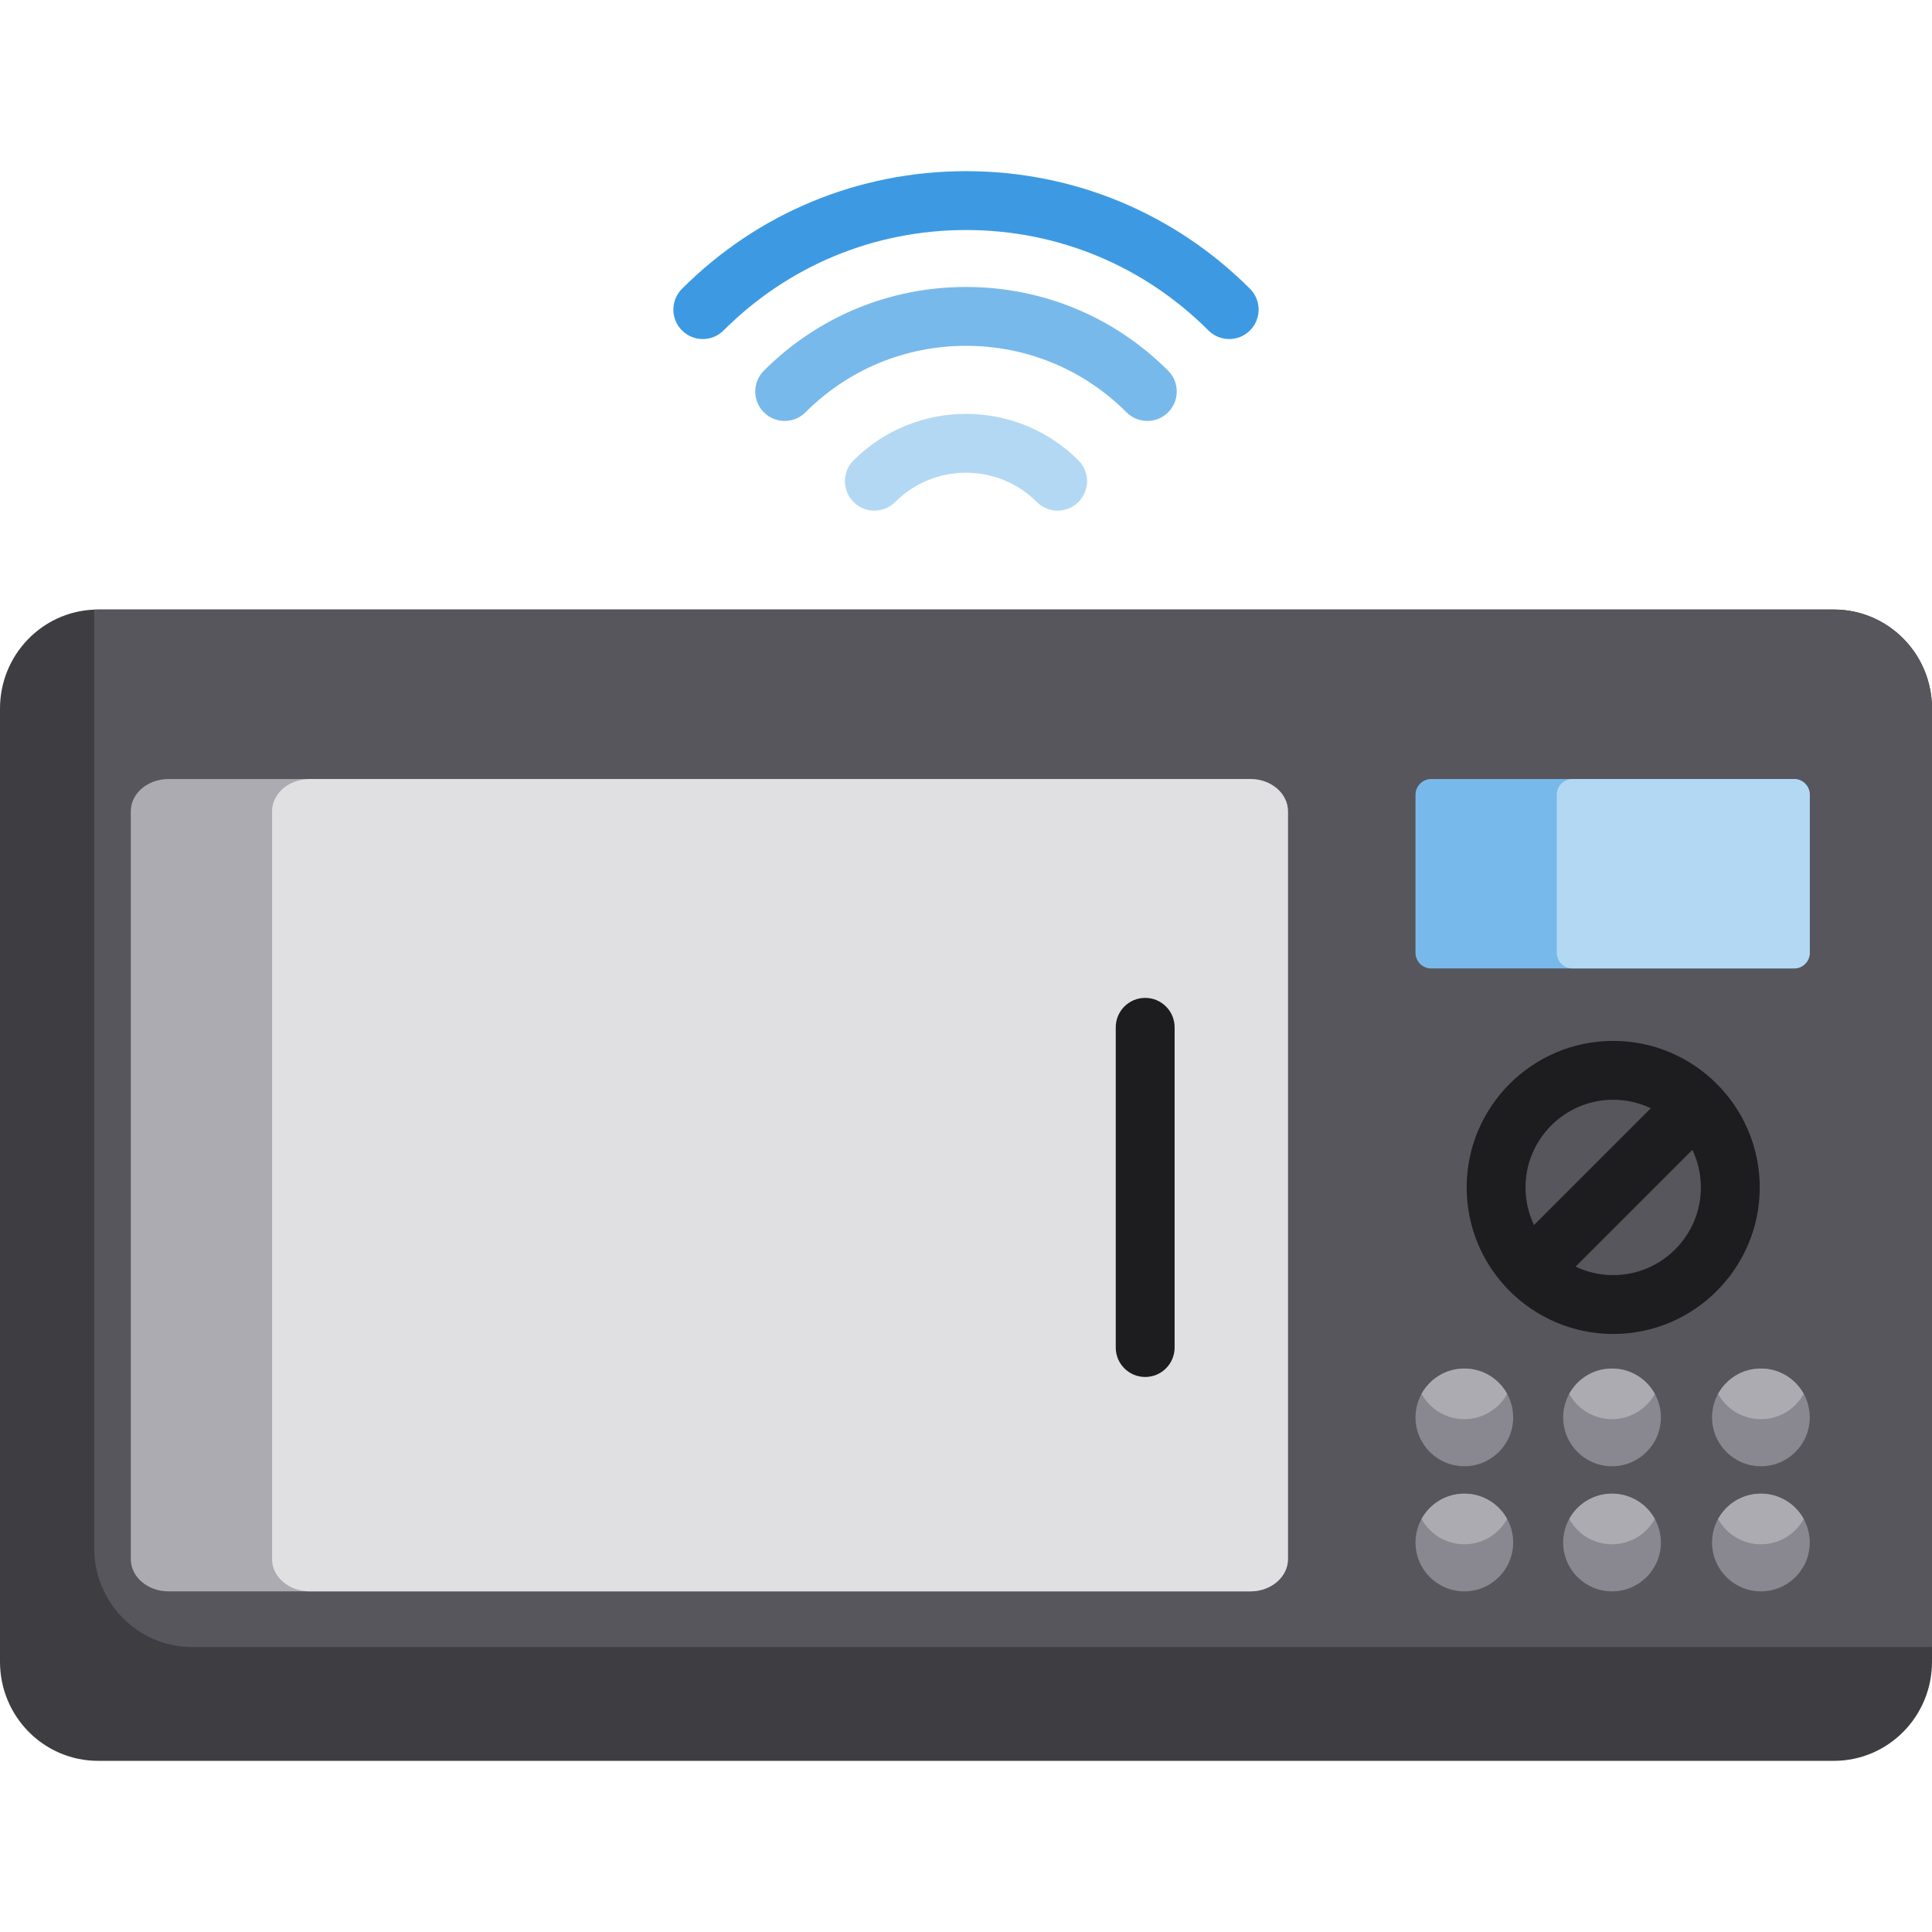 <?xml version="1.0" encoding="iso-8859-1"?>
<!-- Generator: Adobe Illustrator 19.0.0, SVG Export Plug-In . SVG Version: 6.00 Build 0)  -->
<svg version="1.1" id="Capa_1" xmlns="http://www.w3.org/2000/svg" xmlns:xlink="http://www.w3.org/1999/xlink" x="0px" y="0px"
	 viewBox="0 0 512 512" style="enable-background:new 0 0 512 512;" xml:space="preserve">
<path style="fill:#3E3D42;" d="M512,187.773v252.631c0,14.497-11.637,26.237-25.998,26.237H25.998C11.637,466.641,0,454.9,0,440.404
	V187.773c0-14.133,11.075-25.666,24.958-26.217c0.343-0.01,0.697-0.021,1.04-0.021h460.003C500.363,161.536,512,173.287,512,187.773
	z"/>
<path style="fill:#57565C;" d="M512,187.773v248.689c-0.343,0.01-0.697,0.021-1.04,0.021H50.957
	c-14.361,0-25.998-11.741-25.998-26.237V161.557c0.343-0.01,0.697-0.021,1.04-0.021h460.003
	C500.363,161.536,512,173.287,512,187.773z"/>
<path style="fill:#ACABB1;" d="M341.316,214.999v198.18c0,4.721-4.461,8.548-9.983,8.548H44.644c-5.522,0-9.983-3.827-9.983-8.548
	v-198.18c0-4.721,4.461-8.548,9.983-8.548h286.688C336.855,206.45,341.316,210.277,341.316,214.999z"/>
<path style="fill:#E0E0E2;" d="M341.316,214.999v198.18c0,4.721-4.461,8.548-9.983,8.548H82.082c-5.522,0-9.983-3.827-9.983-8.548
	v-198.18c0-4.721,4.461-8.548,9.983-8.548h249.251C336.855,206.45,341.316,210.277,341.316,214.999z"/>
<path style="fill:#B3D8F4;" d="M280.283,135.319c-1.996,0-3.992-0.761-5.515-2.285c-10.349-10.348-27.189-10.349-37.54,0
	c-3.046,3.046-7.985,3.046-11.03-0.001c-3.046-3.046-3.045-7.985,0.001-11.03c16.433-16.431,43.17-16.429,59.6,0
	c3.046,3.046,3.046,7.985,0,11.03C284.276,134.558,282.279,135.319,280.283,135.319z"/>
<path style="fill:#78B9EB;" d="M207.947,111.551c-1.996,0-3.992-0.761-5.515-2.285c-3.046-3.046-3.046-7.985,0-11.03
	C216.741,83.929,235.764,76.049,256,76.048c20.235,0,39.259,7.88,53.568,22.188c3.046,3.046,3.046,7.985,0,11.03
	c-3.046,3.046-7.985,3.046-11.03,0c-11.362-11.361-26.468-17.619-42.537-17.619s-31.176,6.258-42.537,17.62
	C211.939,110.79,209.944,111.551,207.947,111.551z"/>
<path style="fill:#3D9AE2;" d="M325.753,89.85c-1.996,0-3.992-0.761-5.515-2.285C303.08,70.407,280.266,60.958,256,60.958
	c-24.267,0-47.08,9.449-64.239,26.608c-3.046,3.046-7.985,3.046-11.03,0c-3.046-3.046-3.046-7.984,0-11.03
	c20.103-20.104,46.836-31.177,75.267-31.177c0.002,0,0,0,0.001,0c28.433,0,55.163,11.072,75.268,31.177
	c3.046,3.046,3.046,7.985,0,11.03C329.746,89.088,327.75,89.85,325.753,89.85z"/>
<g>
	<path style="fill:#898890;" d="M479.606,375.626c0,7.144-5.792,12.947-12.947,12.947c-7.155,0-12.947-5.803-12.947-12.947
		c0-2.267,0.582-4.399,1.602-6.24c2.205-4.004,6.458-6.708,11.346-6.708s9.141,2.704,11.346,6.708
		C479.024,371.228,479.606,373.359,479.606,375.626z"/>
	<path style="fill:#898890;" d="M440.151,375.626c0,7.144-5.792,12.947-12.947,12.947c-7.155,0-12.947-5.803-12.947-12.947
		c0-2.267,0.582-4.399,1.602-6.24c2.205-4.004,6.458-6.708,11.346-6.708s9.141,2.704,11.346,6.708
		C439.569,371.228,440.151,373.359,440.151,375.626z"/>
	<path style="fill:#898890;" d="M401.008,375.626c0,7.144-5.792,12.947-12.937,12.947c-7.155,0-12.947-5.803-12.947-12.947
		c0-2.267,0.582-4.399,1.602-6.24c2.205-4.004,6.458-6.708,11.346-6.708c4.877,0,9.131,2.704,11.335,6.708
		C400.426,371.228,401.008,373.359,401.008,375.626z"/>
	<path style="fill:#898890;" d="M479.606,408.78c0,7.155-5.792,12.947-12.947,12.947c-7.155,0-12.947-5.792-12.947-12.947
		c0-2.267,0.582-4.399,1.602-6.24c2.205-3.993,6.458-6.708,11.346-6.708s9.141,2.714,11.346,6.708
		C479.024,404.381,479.606,406.512,479.606,408.78z"/>
	<path style="fill:#898890;" d="M440.151,408.78c0,7.155-5.792,12.947-12.947,12.947c-7.155,0-12.947-5.792-12.947-12.947
		c0-2.267,0.582-4.399,1.602-6.24c2.205-3.993,6.458-6.708,11.346-6.708s9.141,2.714,11.346,6.708
		C439.569,404.381,440.151,406.512,440.151,408.78z"/>
	<path style="fill:#898890;" d="M401.008,408.78c0,7.155-5.792,12.947-12.937,12.947c-7.155,0-12.947-5.792-12.947-12.947
		c0-2.267,0.582-4.399,1.602-6.24c2.205-3.993,6.458-6.708,11.346-6.708c4.877,0,9.131,2.714,11.335,6.708
		C400.426,404.381,401.008,406.512,401.008,408.78z"/>
</g>
<g>
	<path style="fill:#ACABB1;" d="M478.005,369.387c-2.205,3.993-6.458,6.708-11.346,6.708s-9.141-2.714-11.346-6.708
		c2.205-4.004,6.458-6.708,11.346-6.708S475.8,365.383,478.005,369.387z"/>
	<path style="fill:#ACABB1;" d="M438.55,369.387c-2.205,3.993-6.458,6.708-11.346,6.708s-9.141-2.714-11.346-6.708
		c2.205-4.004,6.458-6.708,11.346-6.708S436.345,365.383,438.55,369.387z"/>
	<path style="fill:#ACABB1;" d="M399.407,369.387c-2.205,3.993-6.458,6.708-11.335,6.708c-4.888,0-9.141-2.714-11.346-6.708
		c2.205-4.004,6.458-6.708,11.346-6.708C392.949,362.679,397.202,365.383,399.407,369.387z"/>
	<path style="fill:#ACABB1;" d="M478.005,402.54c-2.205,4.004-6.458,6.708-11.346,6.708s-9.141-2.704-11.346-6.708
		c2.205-3.993,6.458-6.708,11.346-6.708S475.8,398.547,478.005,402.54z"/>
	<path style="fill:#ACABB1;" d="M438.55,402.54c-2.205,4.004-6.458,6.708-11.346,6.708s-9.141-2.704-11.346-6.708
		c2.205-3.993,6.458-6.708,11.346-6.708S436.345,398.547,438.55,402.54z"/>
	<path style="fill:#ACABB1;" d="M399.407,402.54c-2.205,4.004-6.458,6.708-11.335,6.708c-4.888,0-9.141-2.704-11.346-6.708
		c2.205-3.993,6.458-6.708,11.346-6.708C392.949,395.832,397.202,398.547,399.407,402.54z"/>
</g>
<g>
	<path style="fill:#1D1D1F;" d="M303.485,364.914c-4.307,0-7.799-3.492-7.799-7.799v-84.866c0-4.307,3.492-7.799,7.799-7.799
		c4.307,0,7.799,3.492,7.799,7.799v84.866C311.285,361.422,307.793,364.914,303.485,364.914z"/>
	<path style="fill:#1D1D1F;" d="M427.514,275.847c-21.413,0-38.834,17.421-38.834,38.834s17.421,38.834,38.834,38.834
		s38.834-17.421,38.834-38.834S448.927,275.847,427.514,275.847z M427.514,291.446c3.562,0,6.938,0.808,9.958,2.246l-30.946,30.947
		c-1.439-3.02-2.247-6.397-2.247-9.958C404.279,301.869,414.702,291.446,427.514,291.446z M427.514,337.918
		c-3.562,0-6.938-0.808-9.958-2.246l30.946-30.947c1.439,3.02,2.247,6.397,2.247,9.958
		C450.748,327.494,440.326,337.918,427.514,337.918z"/>
</g>
<path style="fill:#78B9EB;" d="M479.606,210.61v41.878c0,2.298-1.861,4.16-4.16,4.16h-96.163c-2.298,0-4.16-1.861-4.16-4.16V210.61
	c0-2.298,1.862-4.16,4.16-4.16h96.163C477.745,206.45,479.606,208.312,479.606,210.61z"/>
<path style="fill:#B3D8F4;" d="M479.606,210.61v41.878c0,2.298-1.861,4.16-4.16,4.16h-58.725c-2.298,0-4.16-1.861-4.16-4.16V210.61
	c0-2.298,1.861-4.16,4.16-4.16h58.725C477.745,206.45,479.606,208.312,479.606,210.61z"/>
<g>
</g>
<g>
</g>
<g>
</g>
<g>
</g>
<g>
</g>
<g>
</g>
<g>
</g>
<g>
</g>
<g>
</g>
<g>
</g>
<g>
</g>
<g>
</g>
<g>
</g>
<g>
</g>
<g>
</g>
</svg>
